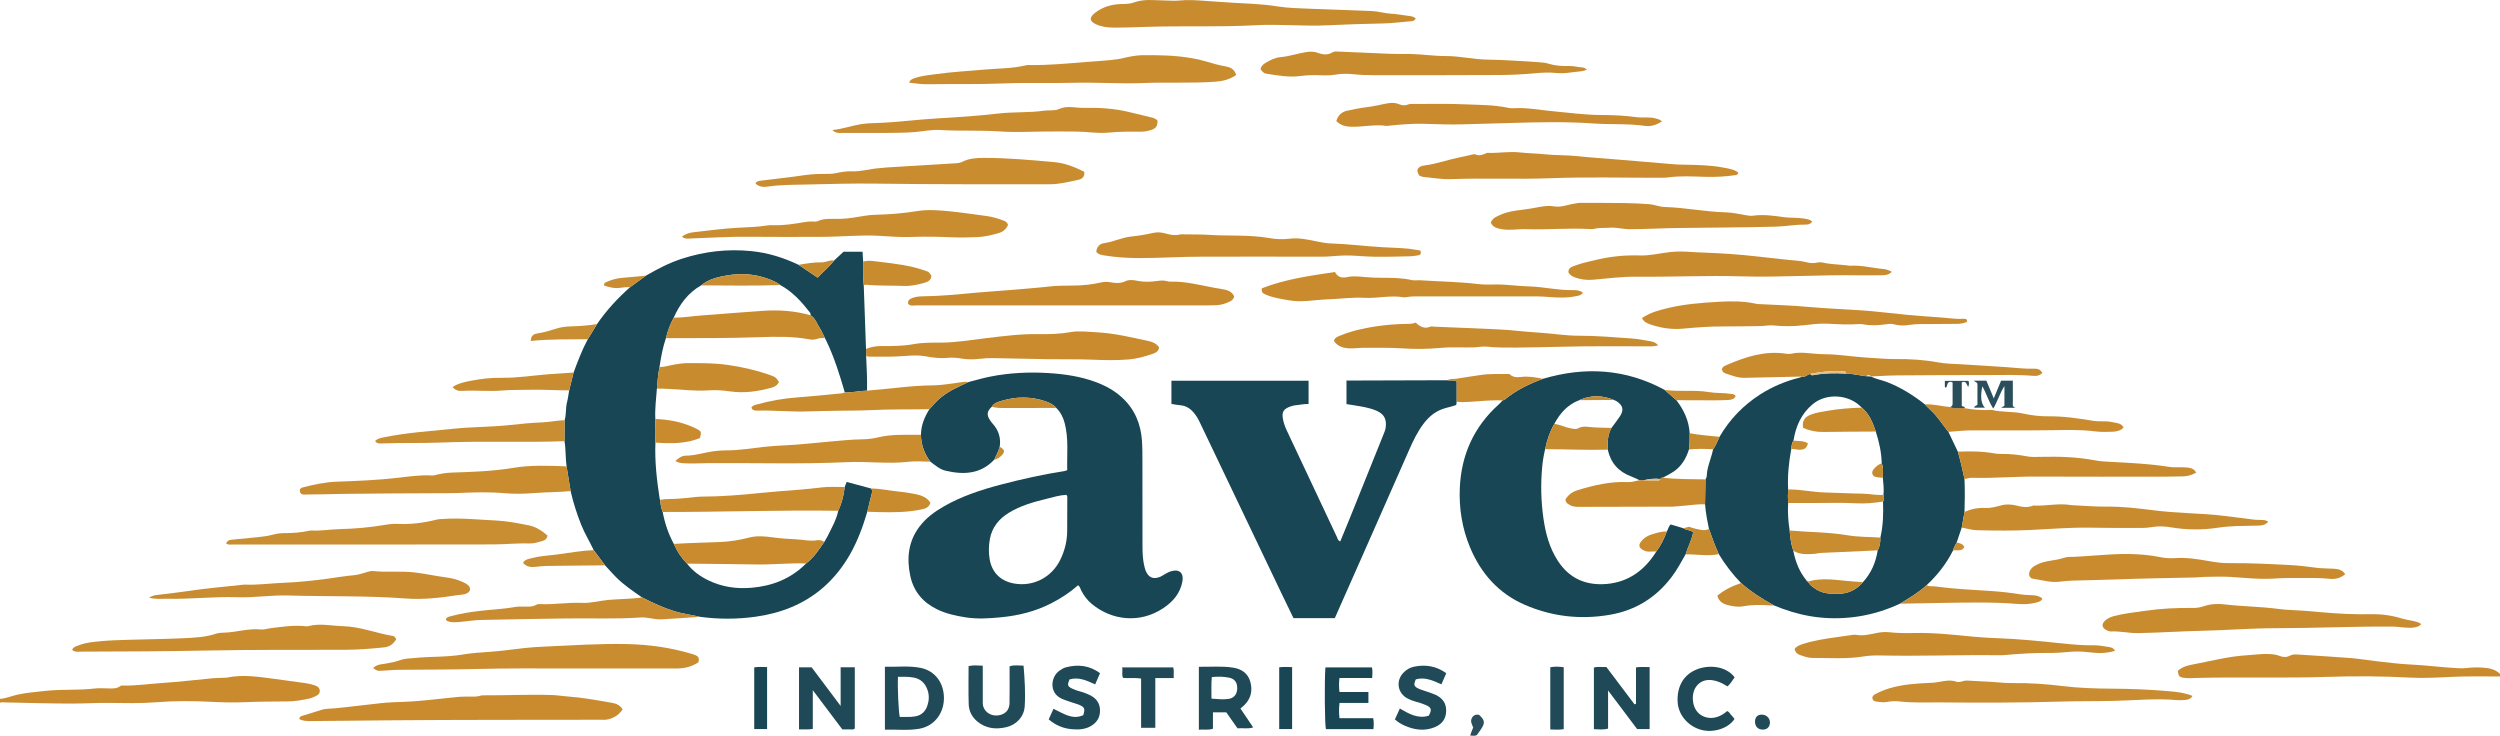 <?xml version="1.0" encoding="iso-8859-1"?>
<!-- Generator: Adobe Illustrator 27.0.0, SVG Export Plug-In . SVG Version: 6.00 Build 0)  -->
<svg version="1.1" id="Layer_1" xmlns="http://www.w3.org/2000/svg" xmlns:xlink="http://www.w3.org/1999/xlink" x="0px" y="0px"
	 viewBox="0 0 1900 559.178" style="enable-background:new 0 0 1900 559.178;" xml:space="preserve">
<g>
	<path style="fill:#C98B2E;" d="M0,531.126c4.687-0.303,8.968-2.296,13.503-3.253c7.004-1.478,14.096-2.024,21.192-2.81
		c12.44-1.378,24.946-0.303,37.35-1.807c2.794-0.339,5.659-0.152,8.49-0.124c3.797,0.038,7.675,0.758,11.069-1.811
		c0.463-0.351,1.286-0.327,1.939-0.311c10.01,0.246,19.907-1.322,29.859-1.954c12.763-0.811,25.477-2.382,38.216-3.578
		c2.484-0.233,4.989-0.248,7.485-0.359c1.165-0.052,2.365,0.074,3.49-0.162c12.114-2.54,24.094-0.552,36.084,1.014
		c7.742,1.011,15.471,2.128,23.21,3.161c2.645,0.353,5.219,0.958,7.729,1.853c1.846,0.658,3.232,1.752,3.408,3.851
		c0.184,2.2-1.314,3.352-2.989,4.175c-1.625,0.798-3.335,1.547-5.093,1.925c-5.355,1.15-10.716,2.105-16.263,2.156
		c-10.821,0.098-21.644,0.094-32.468,0.573c-8.467,0.374-16.958,0.175-25.457-0.263c-13.967-0.72-27.961-0.803-41.943,0.315
		c-12.304,0.984-24.651,0.625-36.978,0.495c-8.831-0.093-17.643,0.5-26.453,0.511c-17.149,0.02-34.298-0.574-51.448-0.875
		c-1.305-0.023-2.663-0.362-3.932,0.279C0,533.126,0,532.126,0,531.126z"/>
	<path style="fill:#C98B2E;" d="M1900,514.126c-11.989,0.049-23.997-0.302-35.962,0.264c-10.822,0.512-21.635,1.173-32.447,0.592
		c-21.147-1.137-42.326-1.241-63.448-0.546c-32.822,1.079-65.641-0.026-98.451,0.796c-3.466,0.087-6.938,0.439-10.393-0.14
		c-2.985-0.501-3.724-1.409-4.164-5.177c2.786-2.705,6.479-3.976,10.155-4.663c14.344-2.679,28.486-6.513,43.172-7.315
		c5.139-0.281,10.24-1.105,15.426-0.873c3,0.135,5.902,0.285,8.76,1.479c2.498,1.043,5.247,1.101,7.729-0.244
		c1.88-1.018,3.796-1.007,5.808-0.873c13.445,0.896,26.903,1.639,40.335,2.697c6.614,0.521,13.175,1.694,19.776,2.422
		c8.42,0.929,16.84,2.089,25.29,2.458c12.314,0.537,24.518,2.287,36.82,2.847c1.998,0.091,3.964,0.097,5.969-0.142
		c5.465-0.653,10.92-0.692,16.417,0.108c3.603,0.525,6.609,1.866,9.208,4.311C1900,512.792,1900,513.459,1900,514.126z"/>
	<path style="fill:#184654;" d="M656.445,216.757c0.573,16.141,1.146,32.282,1.719,48.424c0.036,1.793,0.073,3.585,0.109,5.378
		c0.396,8.772,0.88,17.542,0.677,26.33c-5.665,0.061-11.211,1.607-16.901,1.355c-3.882-13.341-7.978-26.605-14.021-39.172
		c-0.358-0.744-0.767-1.464-1.153-2.195c-1.252-2.491-2.278-5.132-3.81-7.437c-2.228-3.352-3.294-7.572-7.059-9.82
		c0.224-0.874-0.073-1.607-0.602-2.286c-6.31-8.111-13.129-15.672-22.332-20.655c-2.632-2.073-5.658-3.392-8.757-4.571
		c-10.334-3.93-21.003-4.635-31.793-2.781c-6.998,1.203-13.968,2.813-19.668,7.554c-9.919,5.656-16.306,14.31-20.833,24.543
		c-2.688,4.916-4.616,10.122-5.923,15.563c-2.458,7.153-3.765,14.562-4.887,22.012c-1.075,5.393-1.53,10.86-1.969,16.329
		c-0.541,7.693-1.636,15.358-1.193,23.102c-0.264,5.981-0.261,11.962,0.072,17.941c-0.595,14.384,1.062,28.599,3.243,42.773
		c0.047,0.304,0.311,0.574,0.473,0.859c0.001,3.153,0.702,6.166,1.802,9.101c1.603,8.513,4.342,16.63,8.462,24.265
		c2.462,5.587,5.732,10.633,10.032,14.989c4.34,5.642,9.959,9.669,16.294,12.738c10.269,4.975,21.188,6.549,32.454,5.627
		c16.017-1.31,30.233-6.86,41.73-18.468c5.897-4.438,9.769-10.583,13.908-16.503c0.82-1.413,1.728-2.783,2.446-4.246
		c3.077-6.277,6.655-12.349,8.107-19.31c2.706-5.73,4.215-11.785,4.895-18.065c0.459-1.2,0.918-2.4,1.482-3.873
		c6.187,1.671,12.398,3.347,18.609,5.024c0.874,1.145,0.908,2.294,0.519,3.721c-1.256,4.614-2.306,9.285-3.435,13.933
		c-3.345,11.312-7.408,22.383-13.275,32.615c-5.378,9.38-12.05,17.856-20.291,25.014c-14.786,12.843-32.411,19.506-51.376,22.157
		c-13.964,1.952-28.189,1.964-42.287,0.047c-6.348-1.529-12.858-2.234-19.142-4.173c-8.677-2.677-16.84-6.461-24.879-10.587
		c-6.919-4.844-13.979-9.516-19.923-15.593c-2.788-2.851-5.433-5.842-8.143-8.77c-2.876-3.858-5.753-7.717-8.629-11.575
		c-2.979-6.402-6.733-12.405-9.38-18.995c-3.383-8.424-6.11-17.024-8.157-25.854c-1.02-6.264-2.04-12.528-3.06-18.793
		c-0.922-6.34-0.453-12.797-1.592-19.119c0.036-5.322,0.072-10.644,0.108-15.967c1.374-4.401,0.654-9.074,1.807-13.527
		c0.772-2.983,1.112-6.077,1.646-9.121c1.121-4.525,2.242-9.05,3.363-13.576c3.222-8.598,6.423-17.205,10.801-25.309
		c2.338-3.842,4.677-7.684,7.015-11.526c7.183-10.444,15.692-19.697,25.192-28.062c3.999-2.912,7.998-5.825,11.997-8.737
		c8.754-5.096,17.72-9.746,27.394-12.881c17.117-5.547,34.551-7.555,52.55-5.777c12.752,1.259,24.609,4.974,36.055,10.428
		c4.774,3.223,9.549,6.446,14.47,9.768c4.095-4.463,8.833-8.165,12.453-12.965c2.398-2.238,4.796-4.477,7.2-6.721
		c4.751,0,9.47,0,14.481,0c0.16,2.615,0.308,5.043,0.456,7.471C656.079,204.794,655.71,210.79,656.445,216.757z"/>
	<path style="fill:#184654;" d="M699.927,330.427c0.084-7.157,2.662-13.491,6.417-19.437c2.883-3.166,5.594-6.427,9.001-9.164
		c6.293-5.056,13.575-8.123,20.746-11.479c5.463-1.385,10.878-3.009,16.397-4.108c14.599-2.907,29.393-3.615,44.211-2.719
		c12.117,0.732,24.12,2.481,35.624,6.678c7.556,2.756,14.519,6.488,20.494,11.986c9.575,8.811,14.157,19.919,15.066,32.66
		c0.379,5.308,0.346,10.651,0.355,15.978c0.037,21.487-0.025,42.975,0.048,64.462c0.018,5.316,0.255,10.646,1.604,15.843
		c0.207,0.799,0.416,1.606,0.722,2.37c2.249,5.616,5.961,7.151,11.53,4.706c1.202-0.528,2.253-1.392,3.427-1.997
		c1.468-0.757,2.932-1.604,4.499-2.07c6.233-1.851,9.746,1.362,8.546,7.842c-1.653,8.927-7.131,15.256-14.386,20.138
		c-18.116,12.191-39.744,9.237-54.601-3.231c-3.361-2.821-5.916-6.262-7.921-10.161c-0.671-1.306-0.886-2.905-2.377-3.94
		c-6.052,5.422-12.863,9.838-20.123,13.591c-12.122,6.266-25.089,9.489-38.592,10.778c-8.959,0.855-17.909,1.449-26.89,0.014
		c-7.408-1.184-14.682-2.738-21.475-6.043c-10.819-5.265-17.929-13.577-20.437-25.458c-2.83-13.406-1.546-26.147,6.993-37.432
		c5.003-6.612,11.559-11.421,18.71-15.487c13.536-7.697,28.197-12.517,43.137-16.441c15.889-4.173,31.938-7.714,48.186-10.263
		c0.632-0.099,1.235-0.385,2.243-0.709c-0.279-11.941,1.172-23.9-1.904-35.685c-1.157-4.434-3.12-8.382-6.417-11.613
		c-2.213-2.582-5.137-4.028-8.276-5.081c-10.848-3.637-21.811-3.688-32.709-0.469c-2.896,0.855-6.185,1.623-8,4.619
		c-3.612,3.419-4.044,6.031-1.578,9.914c0.618,0.973,1.293,1.93,2.068,2.78c4.63,5.075,6.578,10.963,5.516,17.793
		c-0.911,3.389-2.634,6.438-4.02,9.629c-10.482,11.251-23.501,11.745-37.224,8.498c-4.4-1.041-7.859-4.18-11.456-6.843
		C702.484,344.833,700.02,338.045,699.927,330.427z M810.432,376.077c-5.139,0.228-10.198,1.823-15.301,3.076
		c-9.843,2.417-19.593,5.153-28.349,10.513c-7.568,4.633-12.816,11.028-14.463,19.916c-0.944,5.098-1.061,10.308-0.185,15.412
		c1.743,10.157,8.27,16.555,18.359,18.428c14.657,2.72,28.811-4.516,35.424-18.184c3.299-6.818,5.081-14.035,5.147-21.627
		c0.071-8.158,0.07-16.316,0.067-24.474C811.131,378.179,811.439,377.129,810.432,376.077z"/>
	<path style="fill:#184654;" d="M1484.255,418.435c-5.011,10.018-11.817,18.671-20,26.275c-6.118,5.65-13.259,9.826-20.329,14.104
		c-10.099,4.681-20.598,7.989-31.63,9.687c-19.741,3.037-38.926,1.015-57.628-5.893c-2.166-0.8-4.309-1.664-6.462-2.499
		c-8.876-4.862-17.365-10.293-24.995-16.989c-6.475-6.692-12.12-14.023-16.922-22.002c-2.908-6.212-5.239-12.65-7.456-19.131
		c-1.302-6.18-2.506-12.375-2.992-18.685c0.106-6.323,0.211-12.647,0.317-18.97c1.337-1.869,0.968-4.155,1.321-6.216
		c0.978-5.714,3.354-11.018,4.5-16.663c2.104-2.905,3.336-6.255,4.838-9.468c7.739-13.315,18.152-24.074,31.118-32.344
		c9.148-5.835,19.046-9.975,29.572-12.603c0.654-0.163,1.289-0.269,1.718-0.847c2.657,0.783,4.345-1.545,6.598-2.056
		c0.633,1.5,1.923,1.047,2.968,0.856c7.971-1.458,15.995-1.519,24.045-1.047c5.203,0.008,10.231,1.367,15.355,1.985
		c1.288,0.085,2.575,0.17,3.863,0.255l-0.098-0.078c3.752,2.083,8.029,2.659,11.985,4.186c10.606,4.094,20.093,10.04,28.984,17.026
		c1.377,1.405,2.675,2.9,4.146,4.198c5.478,4.833,9.139,11.141,13.71,16.708c2.396,5.009,4.792,10.017,7.188,15.026
		c1.971,6.896,3.643,13.864,5.05,20.896c0.327,8.314,0.286,16.627,0.006,24.941c-0.703,3.948-1.407,7.896-2.111,11.845
		c-1.273,3.771-2.546,7.541-3.819,11.312C1485.952,414.218,1484.911,416.238,1484.255,418.435z M1374.072,442.096l-0.05-0.051
		c1.239,2.455,3.41,3.89,5.594,5.416c5.387,3.764,11.425,3.937,17.653,3.837c7.637-0.123,13.734-3.152,18.604-8.901
		c6.272-6.86,9.753-15.012,11.173-24.12c1.708-3.029,2.097-6.334,2.035-9.733c2.121-9.009,2.347-18.157,2.022-27.347
		c1.24-1.621,0.794-3.349,0.321-5.078c0.519-4.371-0.105-8.702-0.459-13.043c-0.168-3.665,0.75-7.416-0.864-10.967
		c-0.176-8.292-1.969-16.283-4.5-24.136c-2.336-6.778-4.875-13.437-10.671-18.185c-9.172-9.994-26.474-11.449-37.099-2.748
		c-8.717,7.138-13.036,16.853-14.779,27.819c-1.355,1.957-1.521,4.225-1.697,6.49c-1.871,10.129-2.916,20.322-2.359,30.638
		c-0.284,3.439-0.265,6.879,0.006,10.318c-0.437,7.007,0.05,13.964,1.132,20.889c0.366,5.24,1.107,10.413,2.776,15.419
		c1.638,8.295,4.614,15.993,10.084,22.577C1373.117,441.773,1373.445,442.112,1374.072,442.096z"/>
	<path style="fill:#184654;" d="M1274.051,304.157c5.747,7.412,9.528,15.615,10.11,25.107c-0.029,4.123,0.09,8.252-0.568,12.346
		c-2.109,6.726-5.532,12.602-11.438,16.666c-2.635,1.813-5.574,3.187-8.375,4.76c-0.869-0.045-1.641,0.084-1.918,1.085
		c-4.333-0.701-8.571-0.06-12.787,0.901c-0.964-0.006-1.928-0.013-2.893-0.019c-2.143-0.974-4.235-2.087-6.438-2.899
		c-9.66-3.564-15.626-10.309-17.841-20.368c-0.257-5.717-0.103-11.363,2.845-16.529c2.149-2.939,4.422-5.798,6.419-8.837
		c3.118-4.743,2.32-8.242-2.375-11.311c-0.682-0.446-1.468-0.731-2.206-1.09c-8.802-3.61-17.583-3.885-26.337,0.164
		c-8.844,3.361-14.659,9.906-18.968,18.037c-3.444,5.986-5.617,12.434-6.966,19.182c-1.127,4.524-1.849,9.126-2.272,13.756
		c-1.188,12.983-0.882,25.959,0.964,38.856c1.633,11.413,4.57,22.434,10.949,32.28c8.781,13.552,21.629,18.939,37.188,17.564
		c16.754-1.481,28.964-10.618,37.7-24.702c3.475-4.657,5.95-9.835,7.961-15.256c1.072-1.586,1.138-3.727,2.985-5.248
		c3.072,0.92,6.285,1.883,9.498,2.845c2.269,1.608,5.396,1.219,7.541,3.168c-1.167,5.85-3.999,11.059-5.755,16.639
		c-3.322,5.938-6.572,11.908-10.706,17.358c-11.895,15.679-27.425,25.277-46.869,28.634c-22.237,3.839-43.82,1.394-64.435-7.48
		c-20.061-8.635-33.641-23.953-41.943-44c-5.949-14.366-8.337-29.532-7.668-44.901c1.086-24.975,10.6-46.405,29.421-63.332
		c1.103-0.992,2.09-2.114,3.13-3.175c0.597-0.271,1.285-0.428,1.777-0.828c8.671-7.063,18.516-11.943,28.992-15.657
		c31.838-9.387,62.663-7.624,92.192,8.382C1267.994,298.888,1271.022,301.523,1274.051,304.157z"/>
	<path style="fill:#184654;" d="M1107.09,305.286c-0.125,0.806-0.249,1.612-0.388,2.508c-3.265,1.258-6.716,1.803-10.009,2.929
		c-6.276,2.146-10.907,6.2-14.813,11.33c-4.57,6.002-7.778,12.762-10.807,19.601c-11.56,26.098-23.047,52.229-34.578,78.34
		c-7.304,16.539-14.637,33.064-22.04,49.784c-10.318,0-20.604,0-31.413,0c-2.828-5.833-5.81-11.907-8.727-18.013
		c-20.823-43.585-41.63-87.178-62.457-130.761c-1.292-2.703-2.796-5.285-4.775-7.574c-2.726-3.153-6.003-5.143-10.26-5.46
		c-2.13-0.159-4.237-0.637-6.545-1c0-5.88,0-11.627,0-17.611c34.753,0,69.342,0,104.24,0c0,5.745,0,11.475,0,17.694
		c-3.296-0.111-6.508,0.619-9.775,0.941c-1.338,0.132-2.591,0.425-3.862,0.872c-5.42,1.906-6.894,4.156-5.804,9.787
		c0.566,2.92,1.561,5.746,2.846,8.473c12.673,26.874,25.299,53.771,37.964,80.649c0.604,1.281,0.738,2.935,2.702,3.733
		c2.343-5.685,4.7-11.296,6.973-16.94c8.554-21.239,17.076-42.492,25.624-63.733c0.806-2.003,1.697-3.961,1.968-6.142
		c0.788-6.337-1.377-10.164-7.255-12.645c-5.251-2.217-10.842-3.039-16.409-3.952c-1.967-0.323-3.937-0.63-6.161-0.986
		c0-5.836,0-11.592,0-17.894c25.536-0.079,51.122-0.159,76.709-0.238c2.2,0.52,4.606-0.467,7.05,0.904
		C1107.09,295.02,1107.09,300.153,1107.09,305.286z"/>
	<path style="fill:#C98B2E;" d="M473.185,539.135c-3.041,4.573-7.284,7.026-12.56,7.846c-1.138,0.177-2.327,0.025-3.493,0.028
		c-52.788,0.101-105.578-0.018-158.364,0.412c-20.972,0.171-41.946,0.457-62.92,0.599c-2.842,0.019-5.63-0.109-8.286-1.434
		c-0.192-1.78,1.2-2.296,2.373-2.634c4.936-1.422,9.804-3.058,14.706-4.558c3.07-0.939,6.551-0.774,9.84-1.082
		c11.743-1.102,23.428-2.682,35.15-3.932c5.615-0.599,11.283-0.774,16.933-0.971c14.134-0.492,28.126-2.502,42.183-3.812
		c2.477-0.231,4.987-0.123,7.481-0.168c3.152-0.057,6.332,0.271,9.4-0.846c0.598-0.218,1.315-0.151,1.976-0.147
		c17.398,0.102,34.793-0.792,52.19-0.206c3.643,0.123,7.264,0.765,10.906,1.021c11.606,0.816,23.034,2.878,34.464,4.905
		C468.285,534.706,471.221,535.84,473.185,539.135z"/>
	<path style="fill:#C88B2E;" d="M1075.977,14.062c-0.907,1.66-2.129,1.957-3.51,2.068c-7.122,0.57-14.233,1.54-21.362,1.692
		c-13.979,0.299-27.952,0.676-41.914,1.389c-18.307,0.934-36.641-1.061-54.896-0.046c-27.291,1.518-54.583,0.357-81.856,1.211
		c-8.65,0.271-17.296,0.628-25.95,0.601c-4.667-0.015-9.299-0.553-13.606-2.555c-4.898-2.276-5.18-5.11-0.907-8.483
		c5.98-4.72,12.925-6.747,20.399-6.883c3.194-0.058,6.479-0.114,9.344-1.179c7.652-2.844,15.459-1.642,23.206-1.524
		c3.945,0.06,7.792,0.427,11.821,0.008c6.081-0.633,12.314-0.183,18.454,0.233c7.292,0.494,14.575,1.07,21.876,1.488
		c11.097,0.634,22.235,0.938,33.255,2.708c4.42,0.71,8.91,1.103,13.384,1.336c8.806,0.459,17.624,0.713,26.437,1.04
		c10.812,0.402,21.626,0.746,32.435,1.208c4.98,0.213,9.775,1.794,14.787,2.054c4.462,0.232,8.884,1.162,13.337,1.673
		C1072.554,12.31,1074.315,12.554,1075.977,14.062z"/>
	<path style="fill:#C98C2F;" d="M939.458,57.026c-5.187,3.57-10.506,4.69-15.994,5.082c-18.279,1.305-36.621,0.239-54.877,1.004
		c-17.638,0.739-35.19-0.688-52.792-0.193c-17.638,0.496-35.318-0.246-52.942,0.483c-19.646,0.812-39.279,0.33-58.915,0.614
		c-4.28,0.062-8.443-0.769-13.049-1.229c1.047-2.51,2.956-3.005,4.807-3.612c5.086-1.667,10.403-2.113,15.649-2.851
		c11.842-1.665,23.789-2.276,35.687-3.367c11.052-1.013,22.259-0.736,33.144-3.422c0.79-0.195,1.657-0.119,2.488-0.106
		c14.651,0.227,29.221-1.249,43.789-2.405c7.605-0.603,15.256-0.945,22.814-2.017c3.744-0.531,7.383-1.716,11.172-2.267
		c2.292-0.333,4.554-0.733,6.878-0.766c12.985-0.184,25.951,0.026,38.785,2.29c3.425,0.604,6.855,1.331,10.172,2.359
		c4.923,1.526,9.859,2.855,14.945,3.773C934.746,51.034,938.237,52.319,939.458,57.026z"/>
	<path style="fill:#C88B2E;" d="M1133.01,169.159c1.351-3.549,4.55-4.678,7.556-6.008c5.388-2.385,11.171-3.146,16.936-3.799
		c3.969-0.449,7.86-1.202,11.776-1.925c3.898-0.719,7.799-1.3,11.871-0.586c5.528,0.969,10.752-1.505,16.148-2.209
		c1.125-0.147,2.239-0.478,3.408-0.473c11.32,0.051,22.642,0.004,33.961,0.163c6.15,0.086,12.305,0.393,18.44,0.832
		c4.129,0.295,8.035,2.056,12.224,2.168c15.456,0.414,30.658,3.683,46.137,4.047c5.268,0.124,10.52,1.362,15.754,2.24
		c1.662,0.279,3.328,0.56,4.955,0.332c7.848-1.1,15.553-0.066,23.309,1.061c5.08,0.738,10.3,0.228,15.402,1.071
		c2.22,0.367,4.509,0.619,6.447,2.305c-1.523,2.325-3.946,2.353-5.853,2.337c-7.475-0.061-14.809,1.365-22.283,1.559
		c-25.091,0.651-50.184,0.657-75.274,1.02c-11.803,0.171-23.604,0.887-35.424,0.887c-5.156,0-10.147-1.575-15.35-1.108
		c-3.79,0.34-7.644-0.205-11.406,0.828c-0.942,0.259-1.991,0.249-2.98,0.191c-16.432-0.972-32.859,0.631-49.291,0.063
		c-5.956-0.206-11.899,1.123-17.888,0.056C1138.078,173.586,1134.71,173.003,1133.01,169.159z"/>
	<path style="fill:#C98B2E;" d="M1078.69,133.467c-0.975-1.71-1.713-3.011-1.397-4.578c1.196-2.525,3.724-2.94,5.902-3.224
		c8.77-1.146,17.057-4.262,25.68-5.972c3.254-0.645,6.483-1.415,9.716-2.159c0.979-0.225,1.97-0.559,2.928-0.118
		c2.534,1.166,4.862,0.385,7.194-0.618c0.599-0.258,1.239-0.658,1.844-0.63c8.139,0.367,16.211-1.244,24.417-0.334
		c6.083,0.675,12.32,0.732,18.385,1.374c8.62,0.914,17.262,0.58,25.858,1.506c9.586,1.032,19.219,1.626,28.83,2.429
		c14.913,1.247,29.822,2.531,44.737,3.746c2.819,0.23,5.658,0.238,8.489,0.295c9.315,0.186,18.645,0.361,27.827,2.061
		c4.119,0.763,8.424,1.327,11.896,3.763c-0.052,1.713-1.007,1.933-2.033,2.085c-7.734,1.145-15.49,1.535-23.32,1.301
		c-9.142-0.273-18.301-0.836-27.44,0.386c-2.63,0.352-5.322,0.316-7.985,0.321c-26.991,0.05-54.014-0.722-80.966,0.33
		c-25.492,0.995-50.963-0.243-76.436,0.706c-7.04,0.262-14.142-1.033-21.209-1.688
		C1080.656,134.361,1079.743,133.834,1078.69,133.467z"/>
	<path style="fill:#C98C2F;" d="M283.614,507.766c2.579-2.899,6.252-2.86,9.499-3.413c3.781-0.644,7.549-1.377,11.102-2.677
		c3.543-1.296,7.101-1.222,10.721-1.591c12.214-1.247,24.545-0.551,36.718-2.645c6.863-1.181,13.875-1.58,20.838-2.069
		c8.633-0.606,17.185-1.856,25.774-2.818c4.958-0.555,9.949-0.878,14.934-1.104c20.947-0.947,41.888-2.38,62.867-1.97
		c16.837,0.329,33.44,2.596,49.63,7.462c1.772,0.532,3.496,1.036,4.86,2.267c0.749,1.291,0.753,2.574,0.137,4.227
		c-4.65,2.981-9.95,4.577-15.75,4.577c-28.496-0.003-56.993-0.035-85.489,0.01c-21.83,0.035-43.67-0.2-65.487,0.367
		c-20.325,0.528-40.643,0.486-60.965,0.659c-4.483,0.038-8.958,0.594-13.443,0.752C286.544,509.904,286.54,509.778,283.614,507.766z
		"/>
	<path style="fill:#C88B2E;" d="M1839.935,474.646c-2.459,2.193-5.51,2.47-8.66,2.461c-4.327-0.012-8.579-0.86-12.927-0.895
		c-29.641-0.238-59.255,1.218-88.898,1.218c-18.781,0-37.554,1.576-56.356,1.973c-16.129,0.341-32.238,1.513-48.38,1.757
		c-6.843,0.103-13.552-1.63-20.407-1.255c-0.944,0.052-1.974-0.343-2.87-0.741c-4.265-1.892-4.657-5.032-1.041-7.949
		c1.846-1.489,3.991-2.415,6.244-3.001c7.891-2.051,15.988-2.891,24.038-4.043c12.056-1.725,24.152-2.286,36.317-2.127
		c2.757,0.036,5.64-0.536,8.266-1.421c5.199-1.752,10.556-1.861,15.776-1.251c13.546,1.583,27.207,1.617,40.734,3.437
		c6.398,0.861,12.906,0.889,19.359,1.354c4.144,0.299,8.282,0.69,12.42,1.068c12.928,1.18,25.911,1.813,38.86,1.572
		c8.123-0.151,15.785,1,23.422,3.378c3.958,1.233,8.2,1.319,12.1,2.864C1838.706,473.352,1839.547,473.472,1839.935,474.646z"/>
	<path style="fill:#C98B2E;" d="M658.273,270.559c-0.036-1.793-0.073-3.585-0.109-5.378c3.885-1.668,7.973-2.212,12.161-2.185
		c8.133,0.054,16.185,0.008,24.308-1.488c6.798-1.251,13.898-1.098,20.894-1.135c11.668-0.062,23.167-2.113,34.714-3.476
		c13.054-1.542,26.064-3.23,39.26-2.96c8.115,0.166,16.163-0.146,24.278-1.56c6.284-1.095,12.956-0.203,19.439,0.129
		c13.483,0.692,26.573,3.853,39.709,6.684c3.169,0.683,5.991,1.934,7.955,4.787c-0.201,2.797-2.297,4.029-4.458,4.787
		c-5.952,2.088-11.991,3.852-18.348,4.395c-9.139,0.78-18.248,0.608-27.408,0.214c-11.475-0.494-22.982-0.212-34.473-0.385
		c-13.649-0.205-27.296-0.546-40.944-0.811c-3.66-0.071-7.29,0.111-10.948,0.554c-4.447,0.538-8.952,0.504-13.439-0.212
		c-3.444-0.55-6.945-0.951-10.444-0.573c-5.699,0.615-11.337-0.103-16.878-1.123c-5.172-0.953-10.278-0.717-15.403-0.304
		c-9.312,0.75-18.631,0.613-27.952,0.529C659.547,271.042,658.911,270.729,658.273,270.559z"/>
	<path style="fill:#C88A2D;" d="M937.944,225.247c-0.39,2.247-1.894,3.239-3.584,4.039c-3.024,1.433-6.169,2.482-9.536,2.638
		c-2.828,0.131-5.662,0.196-8.494,0.197c-73.313,0.01-146.625,0.015-219.938-0.026c-2.053-0.001-4.36,0.791-6.19-1.173
		c-0.491-2.469,1.022-3.672,3.002-4.39c2.347-0.85,4.772-1.289,7.319-1.311c13.814-0.122,27.538-1.487,41.282-2.796
		c8.595-0.818,17.247-1.215,25.86-1.99c9.933-0.894,19.891-1.566,29.796-2.7c5.823-0.667,11.636-0.675,17.453-0.699
		c7.685-0.032,15.263-0.754,22.731-2.556c2.336-0.564,4.635-0.245,6.933,0.151c3.651,0.629,7.145,0.794,10.703-0.921
		c2.911-1.403,6.282-0.866,9.331-0.256c5,1.001,9.924,0.773,14.879,0.084c2.496-0.347,4.95-0.591,7.42,0.156
		c0.786,0.238,1.643,0.39,2.46,0.36c11.596-0.417,22.691,2.711,33.942,4.74c2.613,0.471,5.265,0.762,7.842,1.376
		C934.143,220.88,936.712,222.305,937.944,225.247z"/>
	<path style="fill:#C88B2E;" d="M1437.771,206.557c-2.09,2.156-4.477,2.607-7.045,2.614c-5.831,0.016-11.664,0.185-17.493,0.078
		c-29.986-0.55-59.95,1.643-89.931,0.772c-26.637-0.774-53.258,0.551-79.894,0.271c-10.931-0.115-21.886,1.401-32.819,2.311
		c-4.727,0.393-9.288-0.173-13.687-1.796c-1.993-0.735-3.899-1.856-4.906-3.808c-0.166-3.221,2.186-4.057,4.323-4.88
		c5.741-2.211,11.773-3.457,17.735-4.848c10.572-2.465,21.341-3.47,32.199-3.126c7.87,0.249,15.45-1.741,23.172-2.594
		c5.58-0.616,11.308-0.408,16.925,0.023c3.323,0.255,6.629,0.308,9.947,0.442c12.791,0.517,25.552,1.356,38.288,2.797
		c8.25,0.933,16.506,1.822,24.748,2.726c4.543,0.498,9.128,0.561,13.601,1.769c2.762,0.746,5.545,0.919,8.386,0.215
		c1.102-0.273,2.374-0.301,3.478-0.048c6.343,1.449,12.841,1.474,19.256,2.241c0.66,0.079,1.325,0.313,1.973,0.268
		c8.561-0.606,16.832,1.732,25.26,2.456C1433.473,204.624,1435.504,205.302,1437.771,206.557z"/>
	<path style="fill:#C98B2E;" d="M1782.383,436.349c-3.828,3.333-8.053,3.985-12.419,3.514c-9.305-1.005-18.626-0.407-27.937-0.591
		c-4.994-0.099-9.972,0.195-14.958,0.489c-10.661,0.629-21.254-0.674-31.875-1.321c-6.469-0.394-12.983-0.095-19.475-0.02
		c-2.489,0.029-4.974,0.385-7.464,0.446c-20.139,0.492-40.287,0.722-60.414,1.505c-10.982,0.427-21.964,0.565-32.943,0.9
		c-3.317,0.101-6.633,0.451-9.931,0.843c-6.761,0.803-13.176-1.362-19.735-2.239c-2.625-0.351-3.723-2.801-2.81-5.355
		c0.765-2.138,2.311-3.575,4.273-4.68c3.531-1.987,7.337-3.051,11.307-3.646c3.611-0.541,7.211-1.126,10.704-2.244
		c0.94-0.301,1.926-0.624,2.897-0.641c15.435-0.277,30.766-2.49,46.24-2.27c8.023,0.114,15.948,0.767,23.772,2.349
		c3.646,0.737,7.275,1.058,10.906,0.798c9.057-0.648,17.897,0.732,26.74,2.331c4.91,0.888,9.871,1.517,14.857,1.469
		c15.326-0.147,30.621,0.646,45.912,1.434c6.633,0.342,13.269,1.036,19.84,2.004c4.484,0.661,8.958,0.497,13.431,0.792
		C1776.625,432.438,1779.939,432.764,1782.383,436.349z"/>
	<path style="fill:#C88B2E;" d="M1490.912,400.931c0.704-3.948,1.407-7.896,2.111-11.845c5.214-2.38,10.572-3.318,16.397-3.038
		c3.873,0.186,7.879-1.041,11.727-2.022c4.197-1.07,8.234-0.67,12.288,0.412c3.763,1.004,7.503,1.366,11.259,0.011
		c0.311-0.112,0.644-0.264,0.959-0.246c9.308,0.538,18.573-1.924,27.894-0.4c0.491,0.08,0.992,0.125,1.489,0.148
		c8.599,0.393,17.201,1.164,25.795,1.076c12.028-0.123,23.872,1.263,35.757,2.772c8.733,1.108,17.544,1.693,26.339,2.185
		c9.134,0.511,18.268,0.943,27.352,2.069c7.724,0.957,15.441,1.977,23.168,2.916c1.481,0.18,2.995,0.067,4.488,0.165
		c1.962,0.129,4.03-0.147,5.905,1.428c-2.734,3.154-6.41,2.858-9.936,2.942c-9.455,0.226-18.929,0.097-28.314,1.549
		c-11.944,1.848-23.879,1.672-35.777-0.288c-4.809-0.792-9.545-1.037-14.376-0.182c-4.936,0.873-9.964,0.656-14.953,0.661
		c-10.66,0.01-21.321-0.055-31.979-0.219c-15.161-0.234-30.256,1.029-45.377,1.759c-13.647,0.659-27.313,0.513-40.964,0.156
		C1498.396,402.839,1494.661,401.63,1490.912,400.931z"/>
	<path style="fill:#CA8E32;" d="M416.191,407.11c-0.7,2.52-2.003,3.51-3.673,3.966c-3.203,0.874-6.406,2.048-9.751,1.939
		c-9.331-0.303-18.625,0.728-27.925,0.749c-65.807,0.151-131.615,0.085-197.423,0.057c-1.741-0.001-3.591,0.435-5.51-0.574
		c0.646-2.669,2.695-2.911,4.596-3.114c6.445-0.688,12.9-1.288,19.354-1.888c3.97-0.369,7.892-0.926,11.758-1.97
		c3.055-0.825,6.213-1.142,9.391-1.123c6.008,0.036,11.957-0.53,17.842-1.758c0.649-0.135,1.328-0.246,1.984-0.211
		c7.011,0.376,13.94-0.854,20.925-1.034c11.815-0.306,23.582-1.273,35.231-3.314c3.148-0.551,6.297-0.827,9.441-0.686
		c9.879,0.443,19.569-0.741,29.107-3.177c1.829-0.467,3.598-0.449,5.408-0.575c13.339-0.927,26.624,0.555,39.909,1.172
		c8.411,0.391,16.812,2.031,25.097,3.705C407.332,400.361,411.989,403.374,416.191,407.11z"/>
	<path style="fill:#C98C2F;" d="M824.057,130.539c0.478,4.315-2.114,5.631-4.948,6.227c-6.982,1.467-13.967,3.265-21.142,3.259
		c-43.974-0.035-87.954,0.177-131.92-0.475c-18.155-0.269-36.274,0.306-54.39,0.71c-9.404,0.21-18.922,0.139-28.315,1.571
		c-3.276,0.5-6.547,0.167-9.194-2.37c0.905-1.767,2.472-1.943,3.901-2.125c11.199-1.426,22.437-2.575,33.597-4.252
		c6.471-0.973,12.92-0.903,19.398-0.978c1.495-0.017,2.953-0.242,4.435-0.555c3.893-0.822,7.804-1.514,11.845-1.345
		c7.363,0.308,14.449-2.075,21.752-2.463c1.655-0.088,3.299-0.39,4.954-0.49c17.587-1.066,35.177-2.095,52.762-3.194
		c1.469-0.092,3.052-0.348,4.339-1.005c5.209-2.659,10.724-3.058,16.454-3.066c17.999-0.024,35.884,1.635,53.777,3.24
		C809.406,123.95,816.737,126.914,824.057,130.539z"/>
	<path style="fill:#C88B2E;" d="M1206.118,52.946c-3.496,1.522-6.918,1.382-10.078,1.834c-4.375,0.627-8.823,1.179-13.387,0.679
		c-5.77-0.633-11.597-0.196-17.43,0.341c-8.608,0.793-17.28,1.166-25.927,1.212c-31.652,0.167-63.304,0.147-94.957,0.138
		c-5.322-0.001-10.636-0.196-15.953-0.755c-4.45-0.468-8.953-0.441-13.443,0.324c-3.774,0.643-7.632,0.65-11.467,0.478
		c-5.16-0.232-10.272-0.066-15.426,0.607c-8.672,1.131-17.237-0.545-25.788-1.803c-1.587-0.233-2.009-0.722-4.232-3.299
		c0.316-2.266,1.757-3.679,3.701-4.86c3.595-2.184,7.464-4.098,11.537-4.434c6.526-0.539,12.647-2.715,19.028-3.746
		c3.17-0.512,6.191-0.654,9.284,0.519c3.677,1.394,7.483,1.809,11.049-0.366c1.597-0.974,3.231-0.669,4.85-0.602
		c13.134,0.538,26.264,1.185,39.399,1.691c4.658,0.18,9.329,0.019,13.992,0.087c9.296,0.135,18.573,1.633,27.795,1.597
		c10.857-0.043,21.335,2.642,32.14,2.737c12.799,0.113,25.591,1.183,38.381,1.921c2.479,0.143,5.039,0.341,7.383,1.081
		c5.169,1.631,10.43,1.989,15.765,1.827c3.529-0.107,6.915,0.934,10.404,1.119C1203.876,51.333,1204.824,51.942,1206.118,52.946z"/>
	<path style="fill:#C98B2E;" d="M1079.434,190.415c1.08,2.521-0.036,3.428-1.999,3.714c-1.972,0.287-3.959,0.618-5.944,0.657
		c-9.162,0.181-18.329,0.477-27.487,0.321c-7.478-0.127-14.922-1.096-22.438-0.935c-5.655,0.121-11.237,0.949-16.918,0.921
		c-30.493-0.151-60.988-0.008-91.482-0.02c-15.985-0.006-31.94,1.112-47.934,1.053c-8.69-0.032-17.271-0.589-25.819-1.971
		c-2.258-0.365-4.634-0.629-6.251-2.856c0.35-3.56,2.503-6.054,5.815-6.487c7.127-0.932,13.587-4.314,20.757-5.052
		c5.603-0.577,11.201-1.501,16.69-2.757c3.437-0.786,6.578-0.372,9.796,0.538c3.371,0.954,6.715,1.623,10.255,0.721
		c1.411-0.359,2.978-0.158,4.472-0.127c5.797,0.121,11.663-0.046,17.378,0.338c15.405,1.036,30.916-0.227,46.255,2.442
		c4.995,0.869,10.137,1.22,15.375,0.522c7.146-0.951,14.249,0.676,21.246,2.128c3.435,0.713,6.856,1.347,10.347,1.453
		c13.149,0.399,26.197,2.15,39.319,2.875c6.647,0.367,13.299,0.521,19.937,1.163
		C1073.792,189.345,1076.632,190.041,1079.434,190.415z"/>
	<path style="fill:#C98C2F;" d="M766.08,170.961c-1.386,3.339-3.912,5.269-7.273,6.238c-5.269,1.52-10.571,2.765-16.101,2.994
		c-5.975,0.247-11.918,0.422-17.918,0.179c-10.807-0.437-21.633-0.707-32.465-0.288c-7.815,0.302-15.622-0.356-23.433-0.826
		c-14.983-0.902-29.947,0.748-44.93,0.748c-17.988,0.001-35.979,0.172-53.965-0.049c-14.664-0.18-29.281,0.683-43.915,1.233
		c-2.563,0.096-5.322,0.742-7.787-1.312c2.771-2.29,6.051-3.081,9.201-3.425c11.221-1.225,22.399-2.8,33.703-3.391
		c7.253-0.379,14.562-0.534,21.774-1.705c1.632-0.265,3.326-0.282,4.984-0.222c7.869,0.281,15.59-1.004,23.289-2.309
		c2.16-0.366,4.253-0.584,6.418-0.5c1.158,0.045,2.479,0.286,3.457-0.157c5.676-2.569,11.717-1.659,17.585-1.831
		c6.363-0.186,12.549-1.329,18.763-2.372c2.645-0.444,5.269-0.667,7.927-0.739c10.639-0.289,21.188-1.072,31.748-2.803
		c8.326-1.364,16.962-0.613,25.409,0.243c9.082,0.921,18.117,2.31,27.171,3.501c4.468,0.588,8.758,1.861,12.952,3.465
		C764.069,168.169,765.476,168.774,766.08,170.961z"/>
	<path style="fill:#C98C2F;" d="M301.12,485.82c-1.983,3.444-4.936,5.738-8.931,6.152c-10.092,1.046-20.2,1.859-30.37,1.883
		c-34.813,0.08-69.633-0.144-104.435,0.542c-31.807,0.627-63.61,0.784-95.418,0.848c-2.381,0.005-4.958,0.565-7.146-1.298
		c0.969-2.529,3.325-2.833,5.21-3.578c5.308-2.1,10.994-2.544,16.591-3.069c6.621-0.621,13.288-0.816,19.94-1.023
		c14.475-0.451,28.964-0.576,43.427-1.262c8.099-0.384,16.286-0.786,24.1-3.375c1.951-0.647,3.968-0.783,5.899-0.818
		c9.46-0.175,18.641-3.403,28.199-2.442c2.663,0.268,5.251-0.685,7.868-1.01c8.711-1.08,17.435-2.389,26.268-1.428
		c0.656,0.071,1.367,0.12,1.988-0.051c8.744-2.409,17.452-0.233,26.193-0.016c13.158,0.327,25.285,5.33,38.022,7.461
		C299.53,483.504,300.347,484.116,301.12,485.82z"/>
	<path style="fill:#C98B2E;" d="M1247.91,241.74c6.252-4.282,12.945-5.985,19.727-7.614c12.67-3.043,25.592-4.019,38.516-4.763
		c9.439-0.544,18.933-0.608,28.274,1.468c0.485,0.108,0.978,0.215,1.471,0.241c12.591,0.677,25.218,0.955,37.763,2.118
		c13.086,1.213,26.213,1.691,39.31,2.55c12.628,0.828,25.149,2.483,37.724,3.662c11.751,1.102,23.541,1.644,35.28,2.842
		c2.305,0.235,4.655,0.025,6.984,0.034c1.396,0.006,2.237,0.548,1.913,2.337c-2.333,1.089-4.909,1.506-7.564,1.527
		c-6.83,0.055-13.661,0.055-20.49,0.14c-5.31,0.066-10.609-0.177-15.923,0.677c-3.739,0.601-7.597,0.636-11.397-0.464
		c-2.057-0.596-4.29-0.304-6.448-0.001c-5.628,0.789-11.259,1.091-16.896,0.014c-0.972-0.186-1.993-0.285-2.976-0.215
		c-7.974,0.57-15.931,0.174-23.893-0.267c-6.347-0.352-12.637,0.511-18.922,1.21c-7.473,0.832-14.938,0.901-22.411,0.11
		c-3.348-0.354-6.636,0.423-9.961,0.461c-9.329,0.106-18.66,0.359-27.988,0.29c-10.335-0.077-20.598,0.723-30.875,1.675
		c-8.537,0.791-16.929-0.435-25.037-3.267C1251.773,245.696,1249.428,244.769,1247.91,241.74z"/>
	<path style="fill:#C88B2E;" d="M1607.456,494.558c-7.015,2.337-13.688,1.857-20.228,1.116c-4.846-0.549-9.651-0.717-14.428-0.239
		c-5.315,0.532-10.626,0.854-15.945,0.798c-10.993-0.116-21.934,0.62-32.872,1.566c-1.657,0.143-3.328,0.203-4.991,0.18
		c-30.108-0.407-60.212,0.863-90.321,0.164c-4.159-0.096-8.293,0.116-12.432,0.783c-12.901,2.078-25.913,1.029-38.883,1.102
		c-3.182,0.018-6.203-1.124-9.186-2.128c-2.108-0.709-3.738-2.09-4.282-4.648c1.602-2.337,4.205-3.135,6.664-3.917
		c8.252-2.623,16.788-3.92,25.342-5.095c3.444-0.473,6.877-1.029,10.324-1.482c1.475-0.194,3.026-0.526,4.448-0.272
		c5.375,0.962,10.547-0.425,15.671-1.44c3.17-0.628,6.26-0.89,9.367-0.546c6.477,0.717,12.966,0.73,19.448,0.586
		c15.013-0.333,29.88,1.382,44.776,2.805c5.957,0.569,11.943,0.921,17.924,1.131c16.129,0.566,32.162,2.179,48.203,3.856
		c8.423,0.881,16.892,1.689,25.395,1.545c3.681-0.062,7.271,0.693,10.872,1.242C1604.005,491.921,1605.956,492.145,1607.456,494.558
		z"/>
	<path style="fill:#C98C2F;" d="M632.636,98.832c7.891-0.821,14.618-3.298,21.627-4.443c4.418-0.722,8.961-0.795,13.391-0.963
		c14.965-0.565,29.795-2.606,44.73-3.452c15.599-0.883,31.213-1.93,46.726-3.726c11.438-1.325,22.955-0.465,34.342-2.129
		c3.776-0.552,8.061,0.274,11.323-1.237c6.297-2.917,12.407-0.773,18.586-0.912c11.677-0.263,23.262,0.402,34.662,3.158
		c5.801,1.402,11.618,2.735,17.406,4.187c1.6,0.401,3.12,1.119,4.262,2.267c0.179,4.07-1.145,6.139-5.104,7.301
		c-2.201,0.646-4.456,1.183-6.848,1.168c-8.486-0.054-16.974-0.074-25.443,0.745c-7.996,0.773-15.935-0.731-23.924-0.797
		c-8.16-0.067-16.316-0.122-24.477-0.034c-11.483,0.124-23.013,0.71-34.441-0.084c-14.98-1.04-29.966-0.148-44.916-1.089
		c-6.545-0.412-12.896,1.052-19.339,1.571c-6.821,0.549-13.628,0.628-20.45,0.641c-12.153,0.024-24.307,0.008-36.46,0.027
		C636.443,101.035,634.663,100.921,632.636,98.832z"/>
	<path style="fill:#C98C30;" d="M113.228,454.168c2.481-1.363,4.222-1.771,6.047-1.993c7.738-0.939,15.498-1.741,23.199-2.923
		c13.965-2.144,28.039-3.264,42.064-4.849c0.496-0.056,0.998-0.116,1.495-0.096c9.822,0.4,19.572-0.989,29.361-1.387
		c11.25-0.458,22.514-1.608,33.713-3.125c6.736-0.912,13.429-2.116,20.228-2.673c3.552-0.291,7.003-1.757,10.515-2.634
		c1.117-0.279,2.309-0.623,3.419-0.502c10.447,1.138,20.958-0.16,31.42,1.009c8.083,0.903,15.997,2.738,24.05,3.773
		c4.441,0.571,8.814,1.645,12.92,3.53c1.347,0.619,2.743,1.284,3.854,2.235c2.711,2.32,2.175,5.174-1.094,6.577
		c-2.183,0.937-4.538,0.842-6.822,1.201c-13.002,2.044-26.095,3.529-39.22,2.536c-29.731-2.249-59.514-1.393-89.256-2.282
		c-13.03-0.39-25.819,1.775-38.78,1.325c-17.77-0.616-35.498,1.601-53.278,1.148C122.811,454.93,118.51,455.717,113.228,454.168z"/>
	<path style="fill:#C88B2E;" d="M1013.756,259.124c0.738-2.752,3.002-3.319,4.913-4.111c8.476-3.513,17.389-5.476,26.406-6.887
		c8.551-1.338,17.186-1.942,25.85-1.993c1.669-0.01,3.303-0.267,4.961-0.971c3.242,3.071,6.689,5.077,11.236,3.075
		c0.825-0.363,1.972-0.005,2.97,0.037c16.289,0.68,32.58,1.297,48.865,2.07c9.957,0.473,19.863,1.818,29.799,2.393
		c10.443,0.604,20.744,2.439,31.282,2.423c13.111-0.021,26.233,1.116,39.333,2.018c5.115,0.352,10.199,1.318,15.257,2.226
		c1.872,0.336,3.834,0.931,5.63,3.122c-3.272,0.818-6.185,0.755-9.041,0.713c-11.155-0.165-22.31-0.022-33.461-0.078
		c-21.817-0.11-43.609,0.842-65.416,0.999c-7.489,0.054-14.96,0.063-22.44-0.709c-3.417-0.353-6.942,0.52-10.423,0.586
		c-8.489,0.161-17.037-0.405-25.457,0.406c-9.341,0.9-18.639,0.927-27.922,0.324c-9.656-0.627-19.297-0.399-28.944-0.464
		c-3.814-0.026-7.64,0.588-11.444,0.452C1020.996,264.587,1016.613,263.318,1013.756,259.124z"/>
	<path style="fill:#C98C2F;" d="M430.603,354.429c1.02,6.264,2.04,12.528,3.06,18.793c-8.777,0.868-17.604,0.737-26.402,1.431
		c-8.079,0.638-16.296,0.862-24.352,0.149c-11.336-1.003-22.597-0.645-33.9-0.142c-4.158,0.185-8.328,0.139-12.492,0.164
		c-25.321,0.155-50.644,0.152-75.962,0.529c-8.818,0.131-17.638,0.493-26.462,0.457c-1.644-0.007-3.33,0.329-4.846-0.301
		c-1.468-0.893-1.455-2.189-1.301-3.721c0.638-0.438,1.248-1.133,1.988-1.322c8.532-2.176,17.064-4.062,25.971-4.386
		c15.934-0.58,31.898-1.203,47.732-3.104c8.273-0.993,16.466-2.108,24.815-1.614c1.282,0.076,2.61-0.403,3.9-0.697
		c3.563-0.813,7.126-1.353,10.814-1.481c15.451-0.537,30.92-0.958,46.218-3.526C403.066,353.362,416.833,353.869,430.603,354.429z"
		/>
	<path style="fill:#C98B2E;" d="M958.983,219.129c17.803-7.01,36.625-9.55,55.562-12.419c2.384,4.329,5.494,4.701,9.802,3.803
		c4.132-0.861,8.631-0.379,12.918,0.041c4.489,0.44,8.963,0.541,13.452,0.556c7.488,0.025,14.953,0.091,22.329,1.769
		c2.058,0.468,4.314-0.014,6.466,0.131c14.585,0.985,29.223,1.092,43.765,2.861c4.276,0.52,8.65,0.432,12.973,0.339
		c8.509-0.183,16.932,1.247,25.367,1.436c11.338,0.254,22.396,3.095,33.743,2.838c2.565-0.058,5.26,0.164,7.636,1.905
		c-1.246,2.118-3.288,2.294-5.173,2.688c-7.085,1.483-14.247,1.169-21.378,0.6c-2.655-0.212-5.297-0.406-7.956-0.406
		c-29.305-0.004-58.61-0.007-87.915,0.003c-3.818,0.001-7.648-0.22-11.438,0.526c-0.809,0.159-1.687,0.266-2.486,0.127
		c-9.962-1.745-19.849,0.999-29.816,0.421c-9.129-0.529-18.248,0.824-27.354,1.126c-10.046,0.334-20.051,2.59-30.213,0.709
		c-5.884-1.089-11.79-1.872-17.32-4.295C960.258,223.149,958.446,222.478,958.983,219.129z"/>
	<path style="fill:#C98C30;" d="M1666.315,528.892c-1.533,2.592-3.587,2.829-5.542,3.043c-1.98,0.217-4.01,0.346-5.986,0.166
		c-16.145-1.474-32.243,0.195-48.362,0.572c-13.49,0.316-26.992,0.123-40.478,0.533c-30.808,0.936-61.618,0.898-92.431,0.619
		c-9.98-0.09-19.977,0.484-29.93-0.745c-3.165-0.391-6.356-0.203-9.45,0.392c-2.711,0.521-5.258,0.13-7.895-0.244
		c-1.46-0.207-2.664-0.593-3.104-2.009c-0.545-1.753,0.604-2.937,1.953-3.646c3.526-1.854,7.198-3.401,11.032-4.523
		c9.968-2.918,20.234-3.628,30.531-4.057c1.994-0.083,3.952-0.208,5.938-0.554c4.708-0.822,9.406-2.018,14.248-0.355
		c2.778,0.954,5.427-1.064,8.311-0.852c7.631,0.562,15.299,0.658,22.917,1.337c3.823,0.341,7.632,0.626,11.454,0.574
		c12.651-0.169,25.242,0.688,37.784,2.232c12.58,1.548,25.215,1.945,37.862,2.013c14.489,0.077,28.955,0.675,43.38,1.941
		C1654.412,525.844,1660.362,526.452,1666.315,528.892z"/>
	<path style="fill:#C88B2E;" d="M1375.821,284.134c-2.254,0.512-3.941,2.839-6.598,2.056c-14.481,0.314-28.964,0.581-43.443,0.966
		c-4.974,0.132-9.433-1.742-13.99-3.222c-1.34-0.435-2.826-1.175-3.097-3.059c0.201-2.16,2.104-2.832,3.695-3.524
		c14.469-6.292,29.246-11.01,45.381-8.484c1.292,0.202,2.707,0.212,3.97-0.088c4.972-1.181,9.985-0.689,14.922-0.186
		c3.488,0.356,6.963,0.608,10.45,0.625c10.83,0.052,21.499,2.015,32.282,2.594c7.145,0.384,14.292,1.158,21.432,1.081
		c10.862-0.118,21.63,0.579,32.287,2.532c5.605,1.027,11.278,1.109,16.884,1.406c11.635,0.615,23.251,1.475,34.877,2.199
		c6.969,0.434,13.9,1.424,20.915,1.161c2.552-0.096,4.97,0.452,6.37,3.236c-1.789,1.931-4.059,2.454-6.35,2.252
		c-12.137-1.066-24.297-0.638-36.446-0.642c-22.662-0.008-45.325,0.09-67.987,0.267c-6.474,0.05-12.946,0.523-19.418,0.801
		l0.098,0.078c-1.194-1.501-2.501-1.289-3.863-0.255c-5.124-0.619-10.152-1.978-15.355-1.985c0.141-2.205-1.525-1.657-2.717-1.747
		C1391.918,281.573,1383.848,282.587,1375.821,284.134z"/>
	<path style="fill:#C98B2E;" d="M1263.092,92.319c-4.16,2.594-8.434,3.981-12.68,3.37c-13.091-1.885-26.277-0.924-39.37-1.844
		c-21.489-1.511-42.987-1.001-64.439-0.331c-11.449,0.357-22.948,0.59-34.4,0.962c-9.918,0.322-19.959-0.08-29.939-0.375
		c-9.345-0.276-18.607,0.596-27.875,1.542c-0.165,0.017-0.336,0.092-0.493,0.068c-9.324-1.448-18.566,1.027-27.875,0.577
		c-3.947-0.191-7.416-1.281-10.417-4.281c1.214-4.296,3.974-6.92,8.122-7.852c4.85-1.09,9.753-2.049,14.684-2.649
		c4.967-0.604,9.809-1.753,14.693-2.718c3.478-0.687,6.85-1.008,10.253,0.439c2.172,0.924,4.405,1.162,6.785,0.186
		c1.317-0.54,2.948-0.419,4.437-0.416c12.665,0.026,25.347-0.299,37.99,0.264c11.267,0.501,22.63,0.297,33.766,2.709
		c1.606,0.348,3.328,0.338,4.983,0.249c9.714-0.521,19.227,1.462,28.825,2.313c12.257,1.087,24.462,2.852,36.794,2.866
		c8.996,0.01,17.945,0.433,26.865,1.654c4.928,0.675,9.997-0.447,14.887,1.087C1260.091,90.58,1261.589,90.724,1263.092,92.319z"/>
	<path style="fill:#C98C2F;" d="M699.927,330.427c0.092,7.618,2.557,14.406,7.156,20.447c-5.494-0.013-11.052-0.572-16.471,0.064
		c-15.633,1.835-31.243-0.434-46.866,0.296c-35.298,1.65-70.625,0.459-105.939,0.752c-6.159,0.051-12.314,0.527-18.484,0.079
		c-2.028-0.147-3.923-0.429-6.032-1.683c2.337-2.331,4.989-4.07,8.087-4.094c7.566-0.058,14.685-2.651,22.109-3.479
		c2.823-0.315,5.629-0.562,8.445-0.539c9.688,0.077,19.2-1.614,28.779-2.655c5.288-0.575,10.607-0.937,15.922-1.167
		c11.474-0.495,22.861-1.93,34.289-2.874c8.108-0.67,16.219-1.623,24.397-1.688c4.276-0.034,8.629-0.666,12.8-1.65
		c9.53-2.249,19.177-1.707,28.809-1.811C697.928,330.414,698.927,330.426,699.927,330.427z"/>
	<path style="fill:#C88A2D;" d="M1493.017,364.145c-1.407-7.032-3.079-14-5.05-20.896c9.489-0.349,18.955-0.343,28.34,1.447
		c1.456,0.278,2.981,0.294,4.472,0.272c6.678-0.095,13.266,0.612,19.82,1.871c3.447,0.662,6.971,0.443,10.466,0.366
		c13.823-0.305,27.586,0.046,41.234,2.684c4.22,0.815,8.589,0.961,12.902,1.183c14.608,0.754,29.203,1.511,43.686,3.801
		c3.746,0.592,7.658,0.047,11.471,0.331c3.191,0.238,6.673,0.219,8.776,3.973c-3.27,1.854-6.532,2.79-10.027,2.887
		c-4.161,0.115-8.325,0.191-12.487,0.193c-33.142,0.015-66.284,0.134-99.425-0.046c-16.115-0.088-32.188,1.376-48.302,0.917
		C1496.86,363.071,1494.948,363.649,1493.017,364.145z"/>
	<path style="fill:#C88B2E;" d="M616.006,239.619c3.765,2.248,4.831,6.468,7.059,9.82c1.532,2.305,2.558,4.946,3.81,7.437
		c-1.996-0.002-4.002-0.017-5.905,0.687c-1.946,0.72-3.995,0.681-5.907,0.327c-12.507-2.315-25.147-2.101-37.73-1.643
		c-23.744,0.865-47.486,0.74-71.232,0.738c1.307-5.442,3.234-10.647,5.923-15.563c7.33,0.04,14.556-1.227,21.844-1.745
		c15.378-1.093,30.738-2.454,46.121-3.468C592.149,235.408,604.213,236.234,616.006,239.619z"/>
	<path style="fill:#C88B2E;" d="M736.091,290.348c-7.171,3.356-14.453,6.423-20.746,11.479c-3.407,2.737-6.117,5.998-9.001,9.164
		c-14.789,0.276-29.583-0.066-44.371,0.704c-8.963,0.467-17.959,0.287-26.938,0.493c-6.811,0.156-13.62,0.199-20.434,0.47
		c-13.124,0.523-26.241-0.952-39.381-0.592c-1.643,0.045-3.387-0.148-4.122-2.26c0.905-1.851,2.885-2.064,4.527-2.517
		c9.769-2.7,19.696-4.47,29.83-5.224c11.419-0.851,22.813-2.041,34.214-3.121c0.808-0.077,1.587-0.459,2.379-0.699
		c5.69,0.252,11.236-1.294,16.901-1.355c16.841-1.253,33.553-3.938,50.511-4.032c6.738-0.038,13.469-1.449,20.201-2.261
		C731.801,290.338,733.929,289.958,736.091,290.348z"/>
	<path style="fill:#C98C30;" d="M487.894,454.009c8.039,4.125,16.202,7.91,24.879,10.587c6.283,1.938,12.793,2.644,19.142,4.173
		c-9.76,0.664-19.513,1.457-29.282,1.919c-3.118,0.147-6.307-0.414-9.407-0.969c-2.161-0.387-4.306-0.562-6.453-0.415
		c-18.974,1.293-37.972,0.437-56.956,0.721c-21.481,0.321-42.963,0.634-64.44,1.135c-5.135,0.12-10.246,1.046-15.38,1.464
		c-3.299,0.269-6.641,0.725-9.872-0.558c-0.678-0.269-1.044-0.775-1.301-1.423c0.627-1.667,2.251-1.897,3.627-2.28
		c7.378-2.057,14.929-3.207,22.525-4.109c8.742-1.038,17.564-1.34,26.25-2.925c1.949-0.356,3.984-0.34,5.979-0.332
		c3.636,0.015,7.294,0.534,10.673-1.523c0.768-0.468,1.956-0.376,2.942-0.336c10.496,0.428,20.92-1.442,31.42-0.945
		c6.87,0.325,13.497-1.677,20.283-2.289C470.974,455.139,479.495,455.376,487.894,454.009z"/>
	<path style="fill:#C98C2F;" d="M503.641,389.103c-1.1-2.935-1.801-5.949-1.802-9.101c2.264-0.666,4.593-0.755,6.926-0.754
		c7.001,0.002,13.923-0.97,20.872-1.626c1.157-0.109,2.321-0.189,3.482-0.19c15.144-0.009,30.189-1.272,45.254-2.817
		c9.731-0.998,19.526-1.657,29.293-2.452c5.624-0.458,11.24-1.057,16.842-1.738c5.819-0.707,11.64-0.262,17.461-0.295
		c-0.68,6.28-2.188,12.335-4.895,18.065C592.59,387.524,548.121,389.184,503.641,389.103z"/>
	<path style="fill:#C98B2E;" d="M1480.779,328.223c-4.571-5.567-8.232-11.876-13.71-16.708c-1.471-1.298-2.769-2.793-4.146-4.198
		c6.459-0.357,12.683,1.496,19.048,2.03c3.598,1.722,7.441,0.327,11.132,0.875c6.378,1.171,12.81,1.592,19.286,1.392
		c0.494-0.015,1.018-0.19,1.474-0.076c7.792,1.942,15.917,1.006,23.731,2.767c6.349,1.431,12.799,2.151,19.297,2.091
		c11.194-0.103,22.193,1.463,33.189,3.315c3.257,0.549,6.636,0.507,9.959,0.495c3.043-0.011,5.94,0.791,8.872,1.317
		c1.898,0.341,3.889,1.075,5.001,3.451c-2.26,2.337-5.28,3.036-8.351,3.14c-4.321,0.145-8.708,0.31-12.974-0.244
		c-10.456-1.359-20.955-1.106-31.414-0.947c-20.826,0.315-41.649,0.14-62.473,0.157
		C1492.683,327.083,1486.746,327.759,1480.779,328.223z"/>
	<path style="fill:#C88B2E;" d="M499.244,295.326c0.439-5.469,0.895-10.937,1.969-16.329c4.343-0.09,8.461-1.568,12.73-2.182
		c2.614-0.376,5.197-0.816,7.84-0.828c10.312-0.046,20.653-0.145,30.874,1.29c11.494,1.614,22.806,4.215,33.744,8.198
		c3.132,1.141,3.441,1.603,5.593,4.774c-1.016,2.459-3.214,3.755-5.585,4.403c-10.313,2.818-20.761,4.354-31.494,2.817
		c-5.408-0.775-10.783-1.196-16.34-0.806c-9.949,0.699-19.924-0.537-29.879-1.053C505.541,295.447,502.397,295.339,499.244,295.326z
		"/>
	<path style="fill:#CA8E32;" d="M429.119,319.344c-0.036,5.322-0.072,10.644-0.108,15.967c-31.315,1.178-62.663-0.27-93.965,1.028
		c-14.662,0.608-29.316,0.092-43.964,0.653c-2.061,0.079-4.337,0.505-6.042-1.786c2.155-2.209,5.035-2.499,7.694-3.039
		c17.139-3.476,34.56-4.505,51.909-6.331c14.271-1.502,28.588-1.222,42.793-2.808c8.27-0.923,16.514-1.696,24.836-2.035
		C417.882,320.764,423.458,319.489,429.119,319.344z"/>
	<path style="fill:#1F4957;" d="M1243.365,534.83c0-9.111,0-18.221,0-27.621c3.555-0.515,6.813-0.246,10.357-0.217
		c0,15.718,0,31.273,0,47.089c-2.985,0-5.915,0-9.524,0c-6.945-9.231-14.207-18.884-22.065-29.329c0,10.194,0,19.493,0,28.982
		c-3.748,1.079-7.135,0.516-10.774,0.441c0-15.638,0-31.052,0-46.841c2.937-0.85,6.047-0.241,9.483-0.413
		c7.099,9.418,14.252,18.909,21.404,28.399C1242.619,535.156,1242.992,534.993,1243.365,534.83z"/>
	<path style="fill:#1F4957;" d="M638.889,507.118c3.99,0,7.245,0,10.758,0c0,15.608,0,31.017,0,46.545
		c-1.33,1.273-3.073,0.521-4.649,0.65c-1.482,0.122-2.982,0.026-4.838,0.026c-7.207-9.572-14.464-19.211-22.432-29.794
		c0,10.504,0,19.886,0,29.432c-3.691,0.703-6.951,0.178-10.47,0.383c0-15.86,0-31.411,0-47.204c3.037,0,5.97,0,9.581,0
		c6.952,9.255,14.204,18.91,22.049,29.354C638.889,526.304,638.889,516.998,638.889,507.118z"/>
	<path style="fill:#214A58;" d="M672.531,554.543c0-16.118,0-31.682,0-47.837c9.134,0.284,18.139-0.886,26.976,0.846
		c11.137,2.183,17.951,11.413,17.882,23.195c-0.068,11.644-7.539,21.174-18.805,23.118
		C690.051,555.337,681.387,554.294,672.531,554.543z M682.467,514.393c-0.466,6.962,0.468,27.439,1.367,30.501
		c3.926-0.1,7.867,0.262,11.838-0.462c4.807-0.876,7.652-3.813,9.126-8.143c1.299-3.817,1.494-7.795,0.181-11.706
		c-1.769-5.267-5.148-8.691-10.833-9.68C690.359,514.244,686.589,514.307,682.467,514.393z"/>
	<path style="fill:#1F4957;" d="M911.136,506.755c8.767,0.136,17.431-0.679,25.989,0.645c6.244,0.966,11.281,4.153,13.112,10.743
		c1.887,6.792,0.463,12.826-4.643,17.838c-0.82,0.805-1.744,1.505-2.867,2.465c3.214,4.772,6.339,9.413,9.686,14.382
		c-4.108,1.38-8.006,0.29-11.892,0.7c-2.898-4.114-5.67-8.05-8.571-12.168c-3.187,0-6.449,0-10.112,0c0,4.214,0,8.307,0,12.462
		c-3.743,1.306-7.164,0.316-10.701,0.782C911.136,538.441,911.136,522.81,911.136,506.755z M920.708,530.956
		c4.808,0.382,8.925,0.813,13.035,0.21c4.136-0.606,6.501-3.636,6.545-8.015c0.046-4.594-2.007-7.325-6.3-8.157
		c-4.228-0.819-8.489-0.908-13.004-0.422C920.433,520.007,920.789,525.244,920.708,530.956z"/>
	<path style="fill:#214A58;" d="M736.123,506.254c3.669-0.923,7.073-0.444,10.786-0.323c0,9.033-0.007,17.679,0.006,26.325
		c0.003,1.656-0.113,3.319,0.455,4.94c1.554,4.428,6.1,7.11,11.127,6.513c5.29-0.628,8.609-3.902,8.73-9.162
		c0.173-7.491,0.05-14.989,0.053-22.485c0.001-1.82,0-3.64,0-5.633c3.543-1.308,6.97-0.489,10.604-0.56
		c0.9,10.445,1.555,20.747,0.881,31.024c-0.508,7.749-6.169,13.92-13.917,15.751c-7.921,1.872-15.558,1.125-22.125-4.349
		c-4.052-3.378-6.346-7.887-6.512-13.017C735.901,525.644,736.123,515.991,736.123,506.254z"/>
	<path style="fill:#214A58;" d="M1060.124,546.737c1.291-2.839,2.445-5.374,3.758-8.261c7.044,4.073,13.838,8.055,21.99,5.424
		c2.467-4.388,2.07-6.176-2.013-7.97c-2.567-1.128-5.279-1.985-7.997-2.692c-2.281-0.593-4.425-1.456-6.453-2.578
		c-7.199-3.98-8.638-12.965-3.105-19.1c2.302-2.553,5.185-4.238,8.511-4.907c8.662-1.74,16.764-0.483,24.348,4.988
		c-1.228,2.821-2.396,5.505-3.682,8.46c-6.327-2.796-12.507-5.776-19.446-3.784c-1.788,4.052-1.521,5.301,1.848,6.934
		c2.073,1.005,4.353,1.581,6.535,2.365c2.187,0.785,4.435,1.443,6.537,2.414c5.286,2.44,8.315,6.337,8.14,12.494
		c-0.174,6.137-3.464,9.996-8.748,12.156c-7.68,3.139-15.322,2.1-22.753-1.17C1065.003,550.369,1062.566,548.96,1060.124,546.737z"
		/>
	<path style="fill:#1F4957;" d="M836.027,511.629c-1.252,2.872-2.426,5.564-3.716,8.525c-6.343-2.998-12.541-5.783-19.475-3.82
		c-1.779,4.314-1.555,5.195,1.845,6.937c1.768,0.906,3.641,1.533,5.579,2.054c3.029,0.814,5.998,1.857,8.791,3.354
		c4.492,2.407,6.884,6.059,6.96,11.204c0.079,5.334-2.36,9.225-6.843,11.872c-4.493,2.653-9.461,2.87-14.489,2.444
		c-6.633-0.562-12.477-3.002-17.654-7.476c1.205-2.672,2.347-5.205,3.626-8.041c7.3,3.417,14.162,8.617,22.624,4.872
		c1.5-4.898,1.121-6.007-2.778-7.746c-1.651-0.737-3.444-1.153-5.159-1.753c-2.812-0.983-5.692-1.82-8.404-3.03
		c-9.864-4.403-8.404-16.669-1.799-21.276c1.482-1.034,3.1-2.084,4.812-2.541C819.205,504.739,827.952,505.621,836.027,511.629z"/>
	<path style="fill:#184654;" d="M1039.994,525.91c0,2.945,0,5.371,0,8.335c-7.31,0-14.54,0-21.955,0
		c-0.493,4.094-0.486,7.654-0.022,11.607c8.617,0,17.046,0,25.657,0c0.503,2.951,0.402,5.517,0.128,8.281
		c-12.207,0-24.156,0-36.128,0c-0.878-3.493-1.173-36.881-0.366-46.9c11.691,0,23.412,0,35.384,0
		c0.557,2.513,0.318,5.084,0.162,8.065c-8.345,0-16.432,0-24.857,0c-0.456,3.617-0.431,6.847,0.007,10.612
		C1025.325,525.91,1032.566,525.91,1039.994,525.91z"/>
	<path style="fill:#1F4957;" d="M1318.328,514.733c-1.679,2.391-3.157,4.98-5.413,6.919c-10.073-6.399-18.522-6.478-23.45-0.331
		c-4.339,5.413-3.805,15.259,1.066,20.28c4.785,4.934,13.757,6.172,22.031-1.149c1.622,0.36,2.127,1.96,3.161,2.967
		c0.941,0.917,1.715,2.005,2.53,2.98c-4.661,7.186-16.071,10.836-25.445,8.25c-9.983-2.754-17.242-11.351-17.804-21.084
		c-0.678-11.756,4.535-20.851,14.525-24.819C1298.391,505.227,1311.332,505.777,1318.328,514.733z"/>
	<path style="fill:#C88B2E;" d="M1107.09,305.286c0-5.133,0-10.266,0-15.406c-2.443-1.371-4.849-0.383-7.05-0.904
		c2.244-1.395,4.84-0.771,7.253-1.212c5.706-1.042,11.48-1.707,17.204-2.659c7.437-1.237,14.92-0.779,22.631-0.844
		c2.424,2.356,5.219,2.693,8.865,2.217c5.548-0.725,11.227,0.344,16.78,1.395c-10.477,3.714-20.321,8.594-28.992,15.657
		c-0.491,0.4-1.18,0.558-1.777,0.828c-8.739-0.52-17.417,0.635-26.113,1.103C1112.918,305.621,1110.018,305.766,1107.09,305.286z"/>
	<path style="fill:#C98C30;" d="M1443.927,458.815c7.07-4.278,14.211-8.454,20.329-14.104c1.968,1.234,4.223,0.694,6.338,0.981
		c14.324,1.946,28.764,2.536,43.168,3.521c6.969,0.477,13.908,1.222,20.787,2.346c3.478,0.569,6.943,0.666,10.421,0.829
		c2.694,0.126,5.162,0.613,7.265,2.652c-1.224,2.278-3.295,2.518-5.141,3.007c-4.72,1.253-9.557,1.305-14.374,0.911
		c-18.443-1.509-36.91-1.011-55.374-0.765C1466.206,458.342,1455.067,458.604,1443.927,458.815z"/>
	<path style="fill:#C98C30;" d="M435.934,283.12c-1.121,4.525-2.242,9.05-3.363,13.576c-10.464-0.018-20.913-0.758-31.388-0.464
		c-6.31,0.177-12.614-0.04-18.934,0.521c-10.284,0.914-20.619-0.324-30.932,0.318c-2.603,0.162-5.307-0.227-7.354-2.977
		c4.411-2.829,9.287-3.814,14.055-4.733c7.664-1.476,15.428-2.384,23.273-2.25c11.829,0.203,23.497-1.735,35.241-2.672
		C422.994,283.924,429.466,283.555,435.934,283.12z"/>
	<path style="fill:#C88B2E;" d="M656.445,216.757c-0.735-5.968-0.366-11.963-0.448-17.947c4.469-1.232,8.853-0.232,13.307,0.296
		c10.861,1.288,21.709,2.538,32.145,6.044c0.942,0.316,1.883,0.635,2.819,0.966c1.606,0.566,1.605,0.574,3.543,3.319
		c0.029,3.548-2.635,4.781-5.37,5.519c-4.953,1.337-9.937,2.548-15.177,2.347c-9.789-0.376-19.602-0.004-29.378-0.904
		C657.421,216.354,656.926,216.63,656.445,216.757z"/>
	<path style="fill:#1F4957;" d="M878.035,553.123c-3.929,0-7.187,0-10.793,0c0-12.487,0-24.768,0-37.375
		c-4.697-0.864-9.171-0.094-13.713-0.532c-1.218-2.496-0.149-5.125-0.682-7.997c13.152,0,25.876,0,38.848,0
		c0.704,2.518,0.122,5.096,0.346,8.114c-4.837,0-9.253,0-14.006,0C878.035,528.037,878.035,540.305,878.035,553.123z"/>
	<path style="fill:#C88B2E;" d="M659.144,388.937c1.129-4.649,2.179-9.319,3.435-13.933c0.389-1.427,0.355-2.576-0.519-3.721
		c6.66-0.062,13.141,1.521,19.727,2.159c4.106,0.398,8.21,0.969,12.261,1.745c5.013,0.961,10.04,2.087,13.073,6.91
		c-1.1,3.636-3.775,4.45-6.838,5.089c-10.641,2.218-21.396,2.278-32.18,2.016C665.116,389.129,662.13,389.026,659.144,388.937z"/>
	<path style="fill:#CA8E32;" d="M451.199,418.071c2.876,3.858,5.753,7.717,8.629,11.575c-12.137,0.125-24.275,0.249-36.412,0.377
		c-5.148,0.054-10.283-0.013-15.424,0.679c-3.756,0.505-7.648,0.507-10.535-2.989c1.654-2.686,4.406-2.945,6.892-3.604
		c5.959-1.579,12.132-1.817,18.207-2.602C432.09,420.277,441.566,418.489,451.199,418.071z"/>
	<path style="fill:#214A58;" d="M1188.434,554.148c-3.462,0.635-6.723,0.326-10.215,0.258c0-15.809,0-31.38,0-47.282
		c3.288-0.681,6.635-0.518,10.215-0.037C1188.434,522.853,1188.434,538.401,1188.434,554.148z"/>
	<path style="fill:#C98B2E;" d="M498.123,336.369c-0.333-5.979-0.335-11.959-0.072-17.941c11.055,0.41,21.698,2.537,31.62,7.632
		c3.377,1.734,3.52,2.164,2.285,6.869C521.215,337.288,509.716,337.228,498.123,336.369z"/>
	<path style="fill:#184654;" d="M582.994,554.085c-3.272,0-6.359,0-9.778,0c0-15.481,0-30.992,0-46.867
		c3.11-0.572,6.314-0.239,9.778-0.23C582.994,522.845,582.994,538.343,582.994,554.085z"/>
	<path style="fill:#184654;" d="M982.01,554.1c-3.321,0-6.406,0-9.809,0c0-15.531,0-31.041,0-46.942
		c3.163-0.438,6.362-0.224,9.809-0.15C982.01,522.877,982.01,538.375,982.01,554.1z"/>
	<path style="fill:#C68A2F;" d="M1323.211,443.121c7.63,6.695,16.119,12.127,24.995,16.989c-0.826,0.015-1.656,0.092-2.478,0.037
		c-6.928-0.469-13.841-0.692-20.723,0.611c-3.997,0.756-8.01,0.073-11.815-0.89c-3.467-0.878-6.87-2.542-8.001-7.128
		C1310.476,448.253,1316.62,445.29,1323.211,443.121z"/>
	<path style="fill:#CA8E32;" d="M453.75,246.285c-2.338,3.842-4.677,7.684-7.015,11.526c-14.408,0.142-28.824-0.178-43.362,1.327
		c0.071-3.833,2.041-5.281,4.902-5.703c5.103-0.752,10-2.251,14.894-3.8c3.501-1.108,7.111-1.476,10.781-1.59
		C440.579,247.84,447.194,247.366,453.75,246.285z"/>
	<path style="fill:#2B4E5C;" d="M1520.9,309.909c1.048-0.666,1.724-1.095,2.47-1.569c0-4.597,0-9.199,0-14.919
		c-3.709,5.796-5.186,11.52-8.488,17.106c-3.647-5.53-5.202-11.621-8.325-16.948c-1.576,7.74-0.989,13.255,1.979,16.263
		c-2.922,0-5.555,0-8.194,0c0.202-1.363,1.62-1.468,2.505-2.163c0-5.408,0-10.718,0-15.769c-0.22-1.672-1.919-1.383-2.599-2.611
		c3.19,0,6.239,0,9.393,0c1.799,4.318,3.56,8.546,5.627,13.508c2.04-4.965,3.76-9.154,5.542-13.492c2.866,0,5.641,0,8.933,0
		c0,5.287-0.047,10.556,0.027,15.823c0.024,1.709-0.82,3.927,1.941,4.77C1528.353,309.909,1524.996,309.909,1520.9,309.909z"/>
	<path style="fill:#C68A2F;" d="M1281.074,421.254c1.755-5.58,4.588-10.789,5.755-16.639c-2.145-1.949-5.272-1.56-7.541-3.168
		c1.426-0.357,2.853-0.714,4.379-1.096c1.622,0.504,3.312,1.21,5.072,1.538c3.341,0.621,6.716,1.91,10.094,0.098
		c2.218,6.481,4.548,12.919,7.456,19.131c-5.07,1.132-10.221,0.878-15.316,0.533C1287.67,421.428,1284.376,421.339,1281.074,421.254
		z"/>
	<path style="fill:#C98C30;" d="M1274.051,304.157c-3.028-2.634-6.057-5.268-9.085-7.903c11.171,1.759,22.515-0.191,33.717,1.727
		c5.189,0.888,10.585,0.486,15.845,1.266c1.578,0.234,3.365-0.146,4.565,1.765c-1.095,2.503-3.438,2.831-5.702,2.968
		c-3.643,0.22-7.3,0.266-10.951,0.268C1292.977,304.251,1283.514,304.191,1274.051,304.157z"/>
	<path style="fill:#C68A2F;" d="M753.776,309.105c1.815-2.995,5.104-3.764,8-4.619c10.897-3.218,21.861-3.168,32.709,0.469
		c3.139,1.052,6.063,2.499,8.276,5.081c-13.384,0.022-26.767,0.06-40.151,0.054C759.637,310.088,756.66,309.97,753.776,309.105z"/>
	<path style="fill:#C68A2F;" d="M1283.592,341.61c0.658-4.094,0.54-8.223,0.568-12.346c7.49,1.418,15.097,1.865,22.655,2.721
		c-1.501,3.213-2.734,6.563-4.838,9.468C1295.845,341.091,1289.715,340.938,1283.592,341.61z"/>
	<path style="fill:#2B4E5C;" d="M1493.102,310.222c-3.691-0.547-7.534,0.847-11.132-0.875c1.207-0.375,2.02-1.004,2.01-2.448
		c-0.036-5.471-0.014-10.943-0.014-16.238c-1.299-0.713-2.211-0.59-2.941-0.129c-1.495,1.073-0.821,3.018-2.217,4.148
		c-1.093-0.525-0.637-1.594-0.717-2.418c-0.079-0.816-0.017-1.646-0.017-2.816c6.039,0,11.941,0,17.932,0
		c0.607,1.332,0.608,2.723-0.189,4.686c-1.251-1.917-1.446-5.148-4.866-3.502c0,5.704,0,11.481,0,17.516
		C1490.805,309.469,1493.653,308.297,1493.102,310.222z"/>
	<path style="fill:#C98C30;" d="M490.938,209.486c-3.999,2.912-7.998,5.825-11.997,8.737c-2.333-0.102-4.627,0.078-6.949,0.447
		c-4.494,0.715-8.807-0.209-12.897-1.672c-0.232-1.936,0.99-2.33,2.013-2.779c3.514-1.543,7.187-2.585,11.002-2.978
		C478.38,210.594,484.661,210.065,490.938,209.486z"/>
	<path style="fill:#C68A2F;" d="M633.86,198.06c-3.621,4.8-8.358,8.502-12.453,12.965c-4.921-3.322-9.696-6.545-14.47-9.768
		c5.863-0.959,11.714-2.026,17.696-1.878C627.778,199.456,630.61,197.291,633.86,198.06z"/>
	<path style="fill:#2B4E5C;" d="M1117.343,559.002c0.396-1.174,0.681-2.095,1.019-2.996c0.348-0.928,0.746-1.837,1.285-3.15
		c-0.929-2.249-2.608-4.804-0.769-7.599c1.247-1.896,3.018-2.454,5.176-2.014c4.483,4.107,4.759,6.084,1.467,11.037
		c-1.006,1.513-2.104,2.965-3.097,4.357C1120.706,559.556,1119.102,559.033,1117.343,559.002z"/>
	<path style="fill:#214A58;" d="M1345.146,548.915c0.069,3.274-1.862,5.407-5.047,5.573c-3.801,0.198-6.318-2.223-6.289-6.049
		c0.026-3.418,1.901-5.354,5.156-5.321C1342.41,543.151,1345.077,545.653,1345.146,548.915z"/>
	<path style="fill:#CA8E32;" d="M1484.255,418.435c0.655-2.197,1.697-4.217,2.837-6.192c2.205,0.57,4.564,0.875,5.83,3.445
		C1490.99,419.603,1487.156,417.642,1484.255,418.435z"/>
	<path style="fill:#C68A2F;" d="M755.762,349.219c1.386-3.19,3.109-6.24,4.02-9.629c3.81,1.947,4.273,3.81,1.449,6.544
		C759.71,347.608,758.093,349.097,755.762,349.219z"/>
	<path style="fill:#C98B2E;" d="M512.103,413.368c11.585-0.758,23.193-0.937,34.788-1.409c7.574-0.308,15.061-1.469,22.483-3.415
		c5.928-1.555,12.252-0.954,18.3-0.109c5.925,0.828,11.863,1.161,17.798,1.474c5.252,0.277,10.455,1.621,15.806,0.619
		c1.686-0.315,3.581,0.422,5.244,1.224c-4.139,5.92-8.011,12.064-13.908,16.503c-12.439-0.523-24.836,0.936-37.273,0.734
		c-17.734-0.289-35.47-0.428-53.205-0.632C517.834,424.001,514.565,418.955,512.103,413.368z"/>
	<path style="fill:#CA8E32;" d="M593.072,216.677c-20.071,0.577-40.144,0.382-60.217,0.202c5.699-4.74,12.669-6.351,19.668-7.554
		c10.79-1.854,21.458-1.149,31.793,2.781C587.414,213.285,590.44,214.604,593.072,216.677z"/>
	<path style="fill:#C88A2D;" d="M1295.841,383.301c-6.006-0.328-11.917,0.861-17.883,1.201c-2.296,0.131-4.607,0.539-6.931,0.547
		c-22.94,0.074-45.88,0.167-68.821,0.162c-2.947-0.001-6.003,0.244-8.785-1.223c-1.785-0.941-3.636-1.808-3.636-4.477
		c2.065-3.365,4.972-5.675,9.053-6.933c12.574-3.874,25.26-6.828,38.536-6.179c3.053,0.149,5.852-1.061,8.806-1.396
		c0.964,0.006,1.928,0.013,2.893,0.019c3.1,0.028,6.201,0.119,9.298,0.053c1.198-0.025,2.673,0.603,3.489-0.954
		c0.278-1.001,1.049-1.13,1.918-1.085c10.758,1.296,21.578,1.038,32.378,1.296C1296.052,370.655,1295.946,376.978,1295.841,383.301z
		"/>
	<path style="fill:#C98C2F;" d="M1427.046,418.277c-14.606,0.653-29.212,1.294-43.816,1.982c-1.314,0.062-2.605,0.534-3.921,0.638
		c-5.627,0.445-11.247,0.732-16.398-2.283c-1.67-5.006-2.411-10.179-2.776-15.419c14.692,1.309,29.477,1.148,44.114,3.622
		c8.142,1.376,16.546,1.202,24.832,1.727C1429.142,411.943,1428.753,415.248,1427.046,418.277z"/>
	<path style="fill:#C88B2E;" d="M1425.6,327.973c-13.294,0.092-26.589,0.109-39.881,0.314c-5.407,0.083-10.496-0.921-15.325-3.083
		c-0.969-5.065,0.975-8.35,6.219-10.258c4.057-1.476,8.337-2.071,12.581-2.792c8.52-1.447,17.108-2.119,25.736-2.367
		C1420.726,314.536,1423.264,321.195,1425.6,327.973z"/>
	<path style="fill:#C98C2F;" d="M1431.103,381.197c-6.883,1.043-13.716,1.726-20.767,1.303c-9.935-0.596-19.93-0.215-29.899-0.228
		c-7.145-0.009-14.289,0.02-21.434,0.032c-0.272-3.439-0.29-6.878-0.006-10.318c9.479-0.123,18.765,2.093,28.224,2.3
		c9.282,0.204,18.557,0.777,27.839,0.882c5.482,0.062,10.871,1.353,16.365,0.949
		C1431.896,377.848,1432.343,379.576,1431.103,381.197z"/>
	<path style="fill:#C68A2F;" d="M1374.022,442.045c11.285-3.478,22.598-0.917,33.903-0.159c2.649,0.178,5.298,0.341,7.948,0.511
		c-4.87,5.749-10.967,8.778-18.604,8.901c-6.228,0.101-12.266-0.073-17.653-3.837
		C1377.433,445.935,1375.261,444.501,1374.022,442.045z"/>
	<path style="fill:#CA8E32;" d="M1363.051,334.859c3.685,0.418,7.547-0.073,10.901,2.019c-0.495,3.504-2.64,5.088-6.76,4.931
		c-1.948-0.074-3.852-0.793-5.838-0.46C1361.531,339.084,1361.696,336.816,1363.051,334.859z"/>
	<path style="fill:#C68A2F;" d="M1430.965,363.076c-2.291-0.122-4.597-0.16-6.795-1.108c-1.812-1.873-1.657-3.641,0.026-5.606
		c1.647-1.922,3.487-3.458,5.905-4.253C1431.714,355.66,1430.797,359.411,1430.965,363.076z"/>
	<path style="fill:#E1BE8C;" d="M1375.821,284.134c8.027-1.547,16.097-2.561,24.296-1.939c1.193,0.091,2.858-0.458,2.717,1.747
		c-8.05-0.472-16.074-0.411-24.045,1.047C1377.744,285.181,1376.454,285.634,1375.821,284.134z"/>
	<path style="fill:#C68A2F;" d="M1372.995,441.19c0.566,0.056,1.144,0.097,1.077,0.906
		C1373.445,442.112,1373.117,441.773,1372.995,441.19z"/>
	<path style="fill:#C68A2F;" d="M1181.281,322.169c4.317,0.502,8.19,2.629,12.443,3.392c1.982,0.356,4.01,0.915,5.843-0.124
		c2.497-1.416,5.147-1.308,7.753-1.003c5.798,0.68,11.619,0.538,17.428,0.772c-2.948,5.165-3.102,10.812-2.845,16.529
		c-15.867,0.44-31.724-0.335-47.587-0.384C1175.664,334.603,1177.837,328.155,1181.281,322.169z"/>
	<path style="fill:#C98B2E;" d="M1258.844,419.105c-1.816,0.039-3.634,0.037-5.447,0.129c-1.719,0.087-3.267-0.418-4.716-1.245
		c-3.287-1.875-3.59-3.825-1.205-6.752c1.946-2.388,4.455-3.976,7.301-4.907c3.901-1.276,7.849-2.48,12.028-2.481
		C1264.795,409.27,1262.319,414.449,1258.844,419.105z"/>
	<path style="fill:#C68A2F;" d="M1226.586,303.968c-8.779,0.055-17.558,0.109-26.337,0.164
		C1209.003,300.083,1217.784,300.358,1226.586,303.968z"/>
	<path style="fill:#E1BE8C;" d="M1261.861,364.121c-0.816,1.557-2.291,0.929-3.489,0.954c-3.098,0.065-6.199-0.025-9.298-0.053
		C1253.289,364.061,1257.528,363.42,1261.861,364.121z"/>
</g>
</svg>
